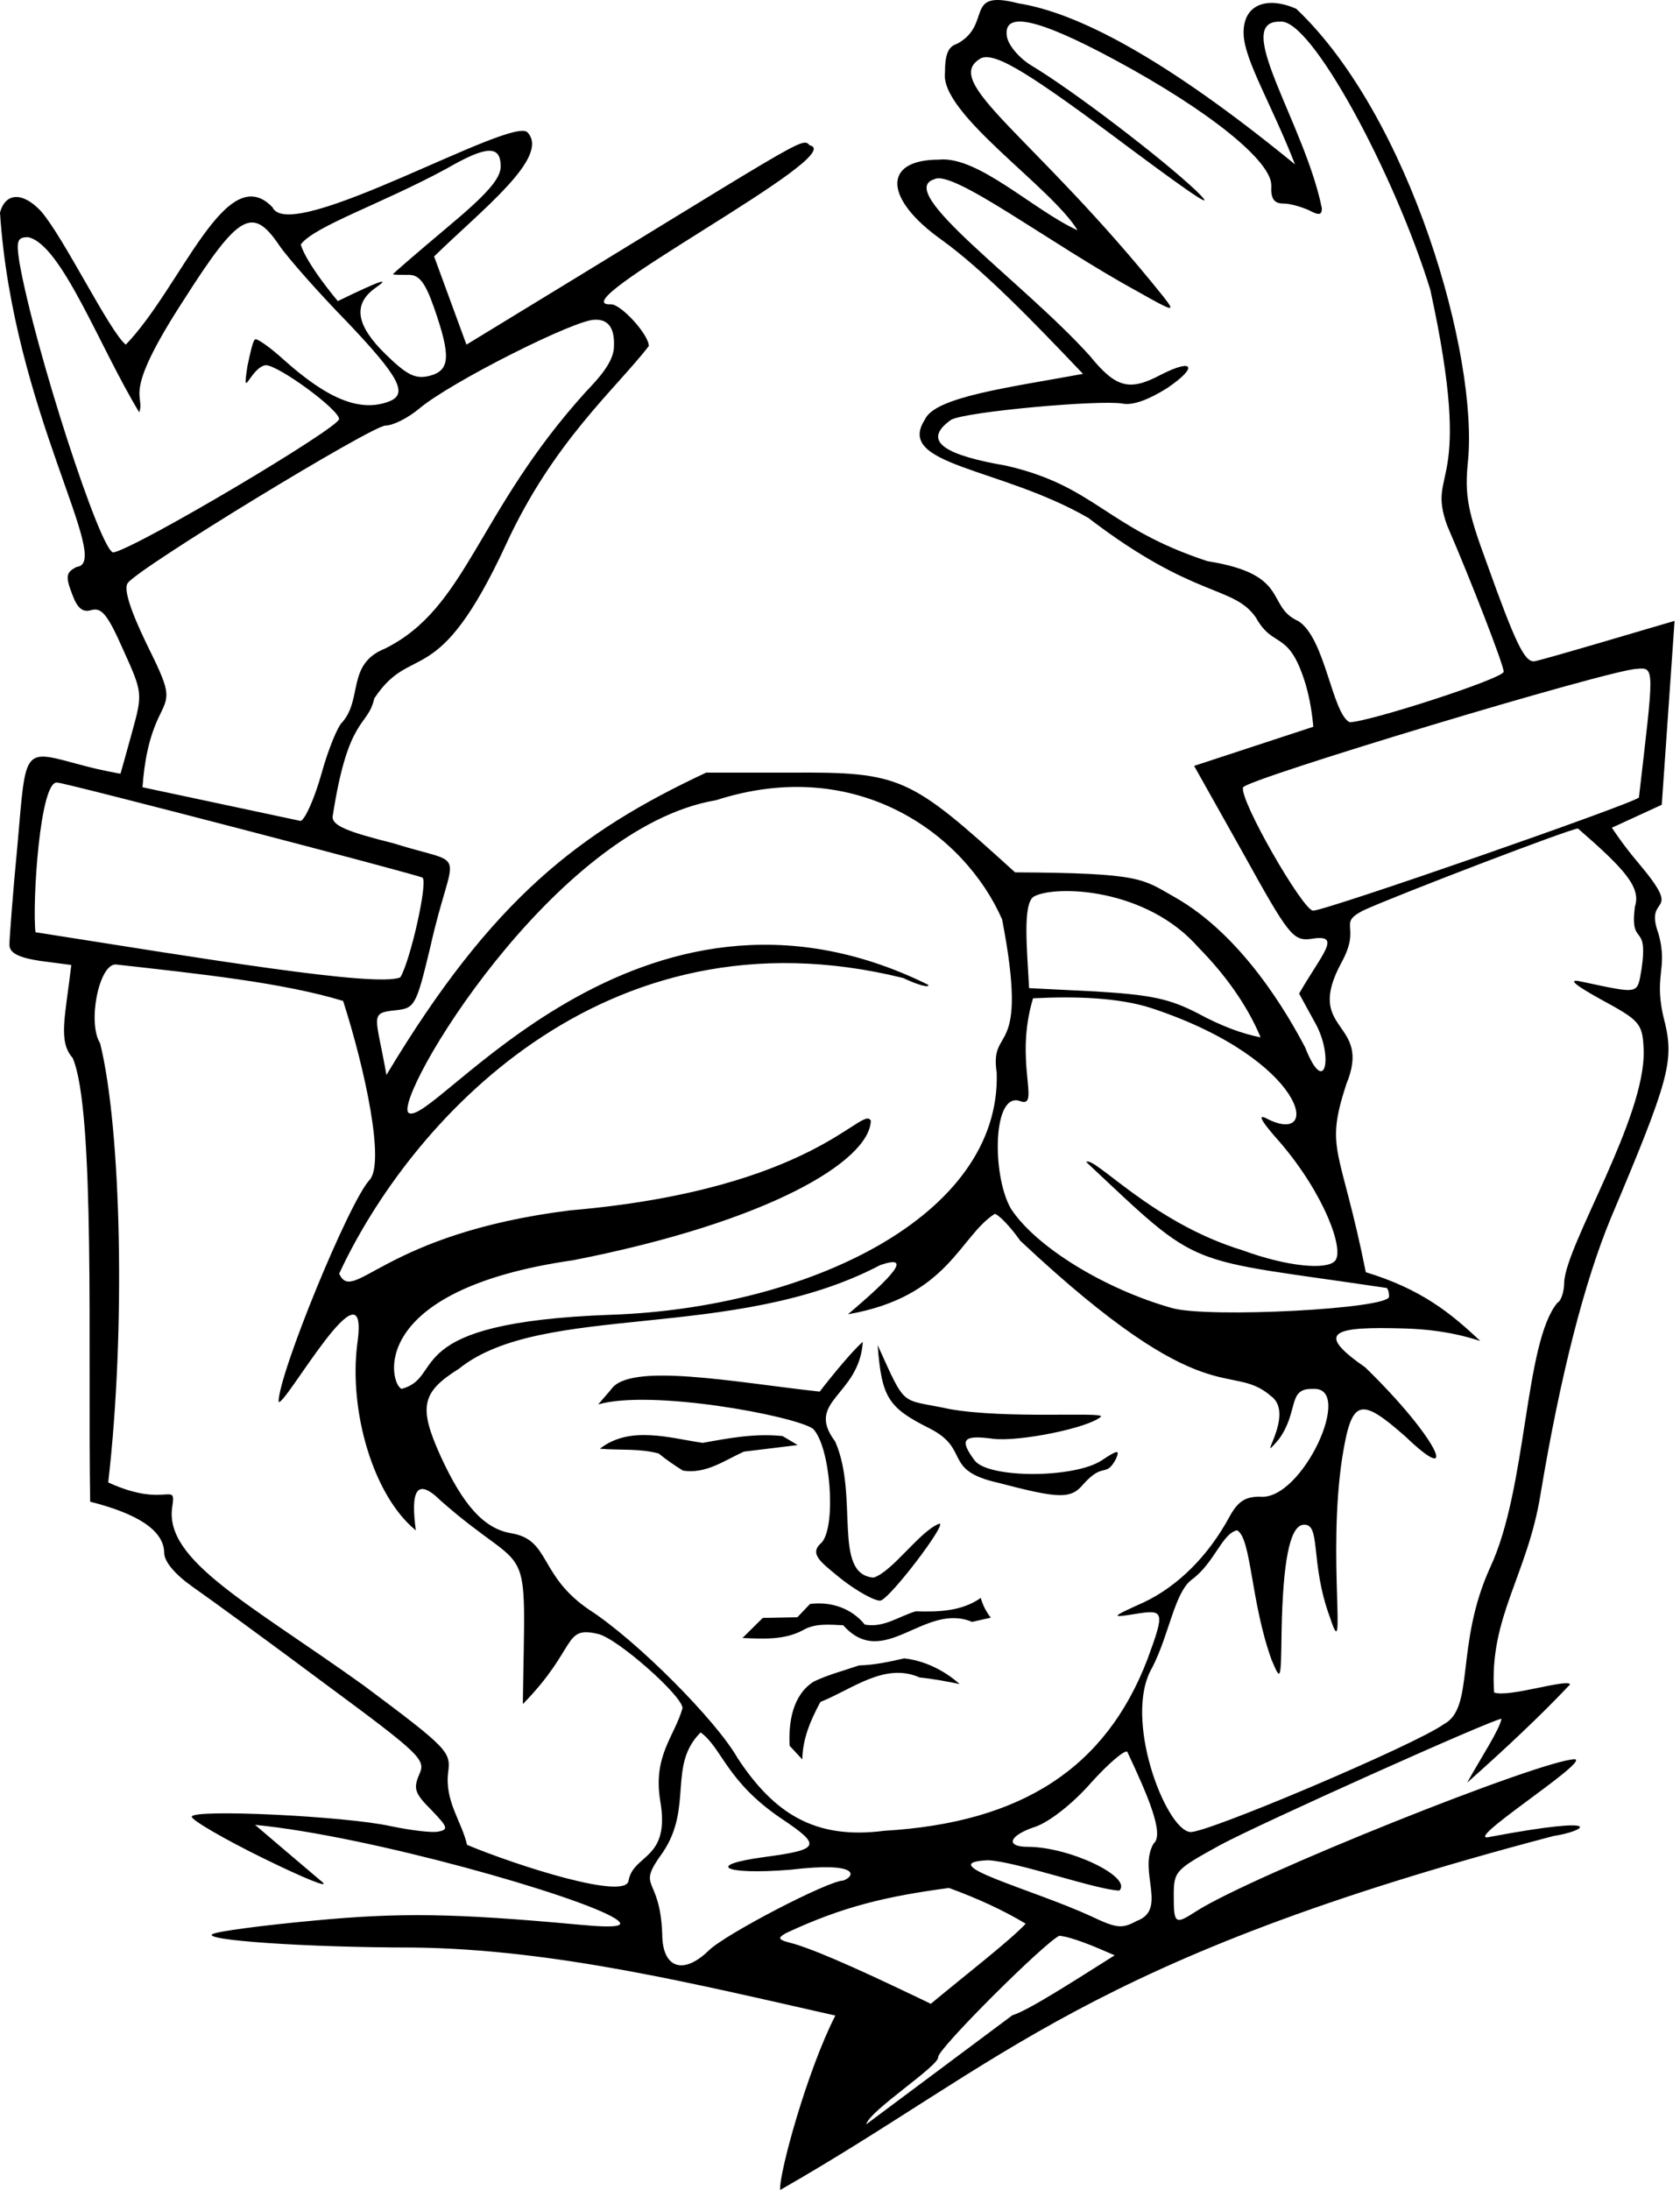 <svg version="1.1" xmlns="http://www.w3.org/2000/svg" xmlns:xlink="http://www.w3.org/1999/xlink" x="0px" y="0px" width="393px" height="512px"><path d="M260.752,457.134c-9.614,6.044-20.193,12.896-23.929,14.014l-34.195,25.506c0.865-3.317,17.003-13.604,16.852-15.748c-0.132-1.887,25.033-26.925,28.344-28.344C250.853,452.901,255.676,454.901,260.752,457.134z M189.419,33.976c-1.93-2.037-0.575-1.924-80.301,46.597l-7.568-20.618c11.195-10.938,27.157-23.232,21.88-28.974c-3.331-4.141-55.582,26.473-59.683,17.483C52.9,37.083,42.466,67.038,29.43,80.573C25.683,77.647,14.948,55.534,9.6,49.392C5.343,44.819,1.261,44.977,0,49.707c3.03,46.303,26.515,82.031,17.956,82.824c-2.523,1.261-2.68,2.207-1.104,6.306c1.261,3.469,2.523,4.414,4.572,3.784c2.365-0.631,3.784,1.104,7.392,9.284c4.572,10.073,4.572,10.23,2.05,19.375c-1.419,5.203-2.68,9.6-2.68,9.6s-3.941-0.631-8.654-1.892c-14.33-3.784-13.384-4.887-15.433,18.429c-1.104,11.492-1.892,22.037-1.892,23.456c0,1.892,2.05,2.996,7.235,3.784l7.235,0.946c-1.405,12.069-3.137,17.855,0.315,21.722c5.363,12.313,3.526,69.298,4.099,103.758c10.862,2.747,17.241,6.588,17.325,11.965c0,2.05,2.523,5.045,6.762,8.023c3.626,2.523,17.483,12.595,30.551,22.353c22.826,16.852,23.929,17.956,22.353,21.407c-1.419,3.311-1.104,4.414,2.838,8.338c3.784,3.941,4.099,4.572,1.577,5.045c-1.419,0.315-6.464-0.315-11.019-1.261c-10.546-2.365-46.772-4.099-46.615-2.207c0,0.788,7.55,5.203,16.852,9.757c9.302,4.555,15.433,7.077,13.699,5.518c-1.892-1.577-15.748-13.384-15.748-13.384c26.768,2.58,76.031,16.657,84.243,21.897c2.631,1.679,1.261,2.365-8.654,1.419c-29.132-2.68-41.727-2.838-61.733-0.946c-11.965,1.104-22.668,2.523-23.772,3.153c-2.838,1.419,21.88,3.153,46.93,3.153c32.905,0.383,65.818,8.48,98.73,15.906C188.748,484.254,182.168,508.336,182.5,512c52.468-29.981,71.456-53.966,180.888-82.754c7.58-1.132,13.297-5.068-14.645,0.158c-8.047,2.084,23.068-17.504,19.69-18.113c-7.55,0-75.747,27.24-88.657,35.579c-4.887,3.153-5.203,2.996-5.203-3.784c0-5.676,0.473-5.991,10.703-11.649c8.969-4.887,64.08-29.605,65.972-29.605c-0.523,2.681-4.939,9.33-8.041,14.943c9.023-8.013,17.278-15.754,24.087-22.983c-0.617-1.403-14.483,3.157-17.781,1.892c-1.222-17.606,7.846-27.44,10.879-46.457c4.572-27.398,10.23-49.593,16.537-64.711c13.384-31.655,14.645-36.367,12.595-45.196c-3.048-11.366,0.86-12.422-1.577-21.091c-3.543-9.71,6.422-3.312-4.73-16.537c-3.626-4.257-6.149-8.181-6.149-8.181l11.667-5.36l2.996-42.989c-0.158,0-31.812,9.46-32.916,9.46c-2.207,0-4.257-4.099-11.019-22.983c-4.414-11.965-5.203-15.748-4.414-23.614c2.516-24.755-13.474-80.72-40.151-105.965c-6.872-3.033-12.606-1.048-12.306,6.039c0.259,6.128,6.61,16.439,12.009,30.328C272.03,13.162,251.774,2.935,238.224,0.78c-13.001-3.352-5.92,4.909-14.33,9.46c-2.05,0.631-2.838,2.365-2.838,6.762c-1.199,9.553,24.817,26.644,31.024,36.84c-10.337-4.689-23.317-17.472-32.443-16.519c-13.226,0-12.911,9.127,0.631,18.744c9.934,7.183,21.47,19.159,33.074,31.339c-17.695,3.244-34.704,5.409-36.997,10.703c-6.977,10.767,17.533,11.028,38.259,22.983c25.004,19.141,33.913,15.654,39.205,23.316c4.182,7.506,7.686,2.52,11.667,15.748c1.419,4.887,1.734,9.757,1.734,9.757l-27.871,9.144l11.492,20.461c10.546,19.059,11.649,20.478,15.748,20.005c7.649-1.345,2.732,3.353-2.68,12.77l3.626,6.622c4.518,7.78,2.551,18.05-2.207,5.974c-3.982-7.59-14.658-26.244-30.623-35.205c-7.448-4.181-7.448-5.601-37.24-5.734c-24.622-22.347-26.553-23.493-52.588-23.316h-19.69c-29.478,13.814-49.965,29.304-74.783,70.684c-2.412-13.809-4.123-14.493,2.05-15.118c4.572-0.473,4.887-0.946,8.181-14.645c5.427-24.359,9.591-18.696-8.654-24.42c-10.703-2.68-14.172-4.099-14.172-6.149c3.67-23.945,8.212-20.813,9.757-27.713c8.947-13.458,14.585-0.93,30.849-36.069c11.048-23.95,25.539-36.192,33.371-46.299c0-2.68-6.464-9.757-8.811-9.757C129.7,71.775,199.157,36.047,189.419,33.976z M338.53,122.861c5.518,12.753,13.226,32.601,13.226,34.177s-31.655,11.807-36.052,11.807c-4.106-2.112-5.684-19.624-11.965-23.631c-7.787-3.457-1.614-10.921-21.267-14.014c-23.84-7.816-26.137-17.576-47.228-22.353c-13.071-2.257-20.248-5.415-12.753-10.703c3.311-1.892,34.79-4.73,40.151-3.784c2.365,0.473,6.149-0.946,10.388-3.626c7.235-4.887,6.306-7.077-1.419-3.153c-7.392,3.941-10.546,3.153-16.694-4.414C239.256,65.825,209.104,44.747,218.551,41.911c4.302-2.39,27.02,15.014,47.385,26.136c8.654,4.887,9.127,5.045,6.306,1.419c-30.404-37.948-52.653-50.436-42.673-55.899c3.469-1.261,11.019,3.311,35.579,21.722c14.645,10.861,19.848,14.33,14.645,9.284c-8.181-7.708-28.817-23.456-38.574-29.29c-2.838-1.734-5.36-4.73-5.676-6.762c-0.946-5.991,7.114-4.309,25.339,5.518c22.072,11.901,36.516,23.614,36.516,29.29c-0.158,3.153,0.631,4.257,2.838,4.257c1.577,0,4.257,0.788,5.991,1.577c2.365,1.261,2.996,1.104,2.996-0.473c-4.008-19.764-21.247-43.999-9.757-43.619c7.229-0.974,26.945,36.056,35.123,62.678C345.066,115.748,333.573,109.085,338.53,122.861z M104.528,39.389c9.284-5.36,12.595-5.518,12.595-0.473c0,2.838-3.153,6.464-12.595,14.33c-6.937,5.833-12.595,10.703-12.595,10.861c0,0.158,1.577,0.158,3.311,0.158c2.68-0.158,4.099,1.419,6.306,7.708c3.941,11.334,3.784,14.645-1.104,15.906c-3.311,0.788-5.203-0.158-10.23-5.045c-6.937-6.762-7.708-11.649-2.523-15.433c3.86-2.667,1.557-1.988-8.671,2.996c0,0-7.286-8.614-8.671-13.226C73.548,52.849,89.288,47.665,104.528,39.389z M32.566,96.392c1.54-4.245-4.474-3.386,10.546-26.452C55.864,49.935,59.088,48.161,65.306,57.336c1.914,2.823,9.127,11.01,15.906,17.947c12.28,12.911,14.33,16.852,9.757,18.586c-6.622,2.523-14.172-0.473-24.402-9.6c-3.469-3.153-6.622-5.36-6.937-4.887c-0.473,0.315-1.104,3.153-1.734,6.149c-1.384,8.809,0.661,0.391,4.257-0.158c2.996,0,17.167,10.388,17.167,12.595c0,2.05-46.93,29.92-52.746,31.182c-2.838,0.631-18.586-48.034-22.037-67.864c-0.788-5.045-0.473-5.833,2.05-5.833C14.412,57.158,23.267,81.103,32.566,96.392z M37.435,167.041c2.355-4.735,2.365-5.36-3.311-16.852c-3.784-7.865-5.203-12.595-4.257-13.857c2.365-3.469,57.16-36.84,60.314-36.84c1.734,0,5.203-1.734,7.865-3.941c7.235-6.149,36.682-20.951,41.097-20.794c2.945-0.134,4.765,1.647,4.464,6.577c-0.213,3.48-3.651,7.226-6.479,10.17c-25.75,28.408-27.749,50.56-47.088,60.138c-8.946,3.597-5.194,11.653-9.915,17.15c-1.104,0.928-3.311,6.306-4.887,11.965c-1.577,5.658-3.784,10.703-4.887,11.176l-37.015-7.883C33.765,178.201,34.743,172.453,37.435,167.041z M383.393,186.45c-1.261,1.419-73.224,26.452-76.22,26.452c-2.365,0-17.325-25.979-16.379-28.817c0.631-1.892,85.819-27.555,92.108-27.713C387.214,155.953,386.873,156.294,383.393,186.45z M8.303,217.947c-0.791-6.399,1.011-36.151,5.203-34.965c1.734,0,84.558,21.582,85.346,22.213c1.261,1.104-2.838,19.375-5.203,23.299C88.126,230.923,46.484,223.936,8.303,217.947z M95.542,260.147c-3.568-3.488,33.909-66.698,71.963-73.066c32.902-10.621,58.136,7.867,66.918,27.871c6.458,33.463-3.036,24.219-1.261,35.894c0.974,33.547-44.27,54.907-90.059,56.53c-50.422,1.787-38.636,14.494-49.137,17.325c-2.741-0.833-8.737-23.069,40.151-30.078c45.803-8.981,69.271-23.191,69.598-32.601c-1.923-3.942-12.887,16.02-70.369,20.951c-43.953,5.5-50.615,22.156-54.007,14.803c16.051-34.62,61.356-86.588,131.944-69.125c3.626,1.734,6.306,2.365,5.833,1.577C149.188,196.697,100.968,264.405,95.542,260.147z M318.875,212.867c7.55-3.469,48.542-19.168,50.259-19.168c10.827,9.411,14.824,13.741,13.313,18.257c-1.237,9.809,3.176,3.229,1.577,14.487c-1.104,6.149-0.158,5.991-14.33,2.996c-2.996-0.631-1.419,0.788,4.887,4.257c8.969,4.887,9.703,5.504,9.915,11.807c0.533,15.812-18.278,45.635-18.586,54.323c0,2.207-0.788,4.414-1.577,4.73c-7.775,9.319-7.026,43.298-15.731,61.873c-8.284,18.152-3.537,32.893-10.879,36.682c-6.464,4.73-56.214,25.821-59.368,25.19c-5.746-0.747-15.74-26.731-8.829-38.416c4.031-7.843,5.214-17.603,9.302-20.618c5.31-3.916,7.006-10.698,10.563-11.509c3.372,1.922,3.122,16.496,8.041,30.236c2.207,5.203,2.207,5.045,2.365-6.622c0.315-16.221,1.892-24.245,4.887-24.875c4.569-0.731,1.571,8.597,6.464,21.722c4.059,12.484-0.688-14.499,2.838-37.47c2.207-13.699,4.099-14.33,14.802-4.887c12.902,12.368,7.656,0.376-9.46-16.221c-12.075-8.346-7.245-9.553,9.255-9.055c4.864,0.147,10.942,0.709,17.687,2.923c-6.87-6.5-13.783-12.125-26.767-16.081c-5.922-29.503-9.668-28.273-4.572-43.935c6.272-15.07-10.093-11.947-1.104-28.501C318.582,216.31,312.711,216.06,318.875,212.867z M294.894,242.525c-4.204-0.824-9.017-2.539-14.802-5.676c-6.464-3.311-10.703-4.257-23.614-5.045l-15.748-0.788c-0.439-8.817-1.583-19.722,1.104-21.407c5.045-2.751,26.365-2.085,38.574,11.965C286.53,227.764,291.766,235.006,294.894,242.525z M23.421,243.909c-2.996-4.73-0.315-18.429,3.626-18.429c19.637,2.197,39.13,4.249,53.219,8.531c5.176,16.123,9.85,38.01,6.149,41.885c-4.887,5.36-21.249,45.353-21.249,51.8c1.074,1.918,21.561-35.225,18.411-13.524c-1.989,15.612,3.65,35.429,13.699,43.619c-1.172-8.665-0.126-12.809,5.833-6.937c21.594,19.068,19.762,6.076,19.199,47.543c12.888-13.152,9.281-18.401,17.658-16.379c4.572,1.104,19.69,14.487,19.69,17.325c-1.807,6.556-6.971,11.053-5.203,21.722c2.396,13.816-6.265,12.317-7.41,18.586c-0.521,4.724-26.005-3.438-37.786-8.338c-1.216-5.406-5.292-10.257-4.414-17.01c0.618-4.755,0-5.518-19.848-20.321c-26.751-19.147-46.489-29.141-44.723-41.57c1.015-6.508-1.236,0.469-14.96-5.833C29.43,311.126,28.395,264.018,23.421,243.909z M269.537,235.754c36.14,11.991,40.051,32.732,26.618,25.672c-2.207-1.104-0.788,1.104,3.311,5.676c10.384,12.124,15.121,25.25,12.811,27.705c-2.043,2.171-11.281,1.291-21.64-2.514c-21.145-6.426-34.682-22.134-36.542-20.636c27.53,25.832,22.038,22.256,70.211,29.447c0.315,0,0.631,0.946,0.631,2.05c0,2.838-42.043,5.045-50.696,2.68c-15.748-4.414-31.97-14.33-37.786-23.299c-4.51-7.907-4.255-27.83,2.365-25.033c4.535,1.429-1.607-9.455,2.838-24.104C251.554,232.88,261.881,233.214,269.537,235.754z M119.471,358.439c-6.306-1.104-11.176-6.622-16.379-17.956c-5.203-11.492-4.572-14.96,4.257-20.478c19.448-15.666,64.332-6.229,98.572-24.245c7.674-2.617,3.046,2.552-7.568,11.509c23.505-4.082,26.037-18.122,34.335-23.474c0.946,0.158,3.639,2.969,5.991,6.289c44.259,41.527,48.922,27.869,58.719,36.367c5.818,4.349-4.238,16.966,1.734,10.073c4.771-6.536,1.96-11.97,7.883-11.807c10.067-0.85-2.425,26.258-12.28,25.19c-3.469,0-5.203,1.104-7.235,4.887c-4.887,8.969-11.965,16.064-20.005,19.848c-7.725,3.469-7.725,3.626-1.892,2.68c6.779-1.104,6.937-0.631,2.838,10.546c-9.757,25.506-29.447,38.259-61.575,40.151c-16.354,2.143-25.872-4.17-34.335-17.01c-4.887-8.654-23.456-27.398-34.65-34.633C125.869,368.257,128.868,359.928,119.471,358.439z M197.267,439.652c-3.469,0-27.713,12.595-31.497,16.379c-5.991,5.816-10.861,4.099-10.861-3.941c-0.518-14.046-6.303-10.147,0.158-19.042c7.122-10.6,1.085-20.284,8.829-28.028c5.085,3.72,5.966,11.392,18.884,20.145c9.442,6.306,9.127,7.235-3.784,8.969c-14.33,1.892-9.757,4.257,5.833,2.996C201.43,435.151,200.047,438.672,197.267,439.652z M269.861,430.998c-3.746,6.424,3.375,15.418-3.941,18.096c-3.469,1.892-4.73,1.734-10.703-1.104c-13.672-6.291-37.547-12.463-24.087-13.086c6.804,0.331,25.264,6.912,30.709,7.095c3.153-3.153-11.649-10.23-21.424-10.23c-5.36,0-4.414-2.68,1.892-4.73c3.153-1.104,8.654-5.36,12.911-10.23c4.099-4.572,8.023-7.865,8.496-7.235C268.399,419.542,272.477,428.857,269.861,430.998z M185.776,454.454c-3.784-0.946-4.099-1.261-1.892-2.523c13.279-6.205,23.393-8.576,38.101-10.546c6.757,2.468,12.779,5.239,17.956,8.356c-3.611,3.893-13.925,11.852-22.195,18.726C204.704,462.2,192.494,456.489,185.776,454.454z M142.927,324.875l-2.996,3.469c12.38-3.602,45.859,2.644,50.241,5.676c4.099,4.099,5.518,22.668,2.05,26.609c-3.007,2.53-0.35,4.463,3.584,7.716c4.72,3.905,9.416,6.228,10.273,5.825c2.523-0.946,15.433-17.956,13.699-17.956c-4.464,1.548-10.96,11.209-15.416,12.613c-9.702-0.738-3.373-19.059-8.987-31.812c-7.212-9.567,5.614-10.566,6.464-23.299c-2.024,1.652-6.813,7.375-10.09,11.632C171.811,323.162,147.194,318.386,142.927,324.875z M217.57,334.002c9.486,4.856,2.907,9.686,15.748,12.613c14.487,3.784,17.167,3.941,20.163,0.315c4.722-5.241,5.138-1.326,7.568-5.833c0.946-2.207,0.473-2.207-3.311,0.315c-6.464,4.257-26.609,4.257-29.763,0c-3.626-4.887-2.68-5.991,4.257-5.045c5.991,0.788,22.528-2.523,25.348-5.203c0.289-1.134-22.113,0.615-35.421-1.734c-11.76-2.564-10.011,0.101-16.852-14.96C206.246,326.832,207.807,329.126,217.57,334.002z M140.326,338.697c7.025-5.466,16.195-2.523,24.061-1.366c6.149-1.121,12.333-2.277,18.674-1.594l3.539,2.102l-12.595,1.542c-4.59,2.085-8.881,5.273-14.242,4.432c-1.962-1.226-3.889-2.523-5.658-3.994C149.602,338.592,144.933,339.1,140.326,338.697z M197.25,379.969c-3.206-0.14-6.569-0.526-9.46,1.174c-4.362,2.33-9.319,1.997-14.102,1.804l4.747-4.695l8.093-0.158l2.96-3.101c4.835-0.631,9.705,0.964,12.805,4.817c4.397,0.823,7.953-1.909,11.912-3.101c5.29,0.158,10.738,0.035,15.24-3.136c0.627,2.579,2.33,4.625,2.33,4.625l-4.379,0.981C216.225,374.48,206.777,390.664,197.25,379.969z M200.946,389.358c3.591-0.088,7.095-0.841,10.563-1.647c4.782,0.526,9.39,2.803,12.981,6.009c-3.101-0.648-6.201-1.226-9.354-1.542c-8.181-3.644-15.854,2.82-23.211,5.711c-2.26,4.169-4.187,8.601-4.239,13.454l-2.978-3.206c-0.263-5.43,0.648-11.824,5.641-14.995C193.729,391.513,197.407,390.585,200.946,389.358z"/></svg>